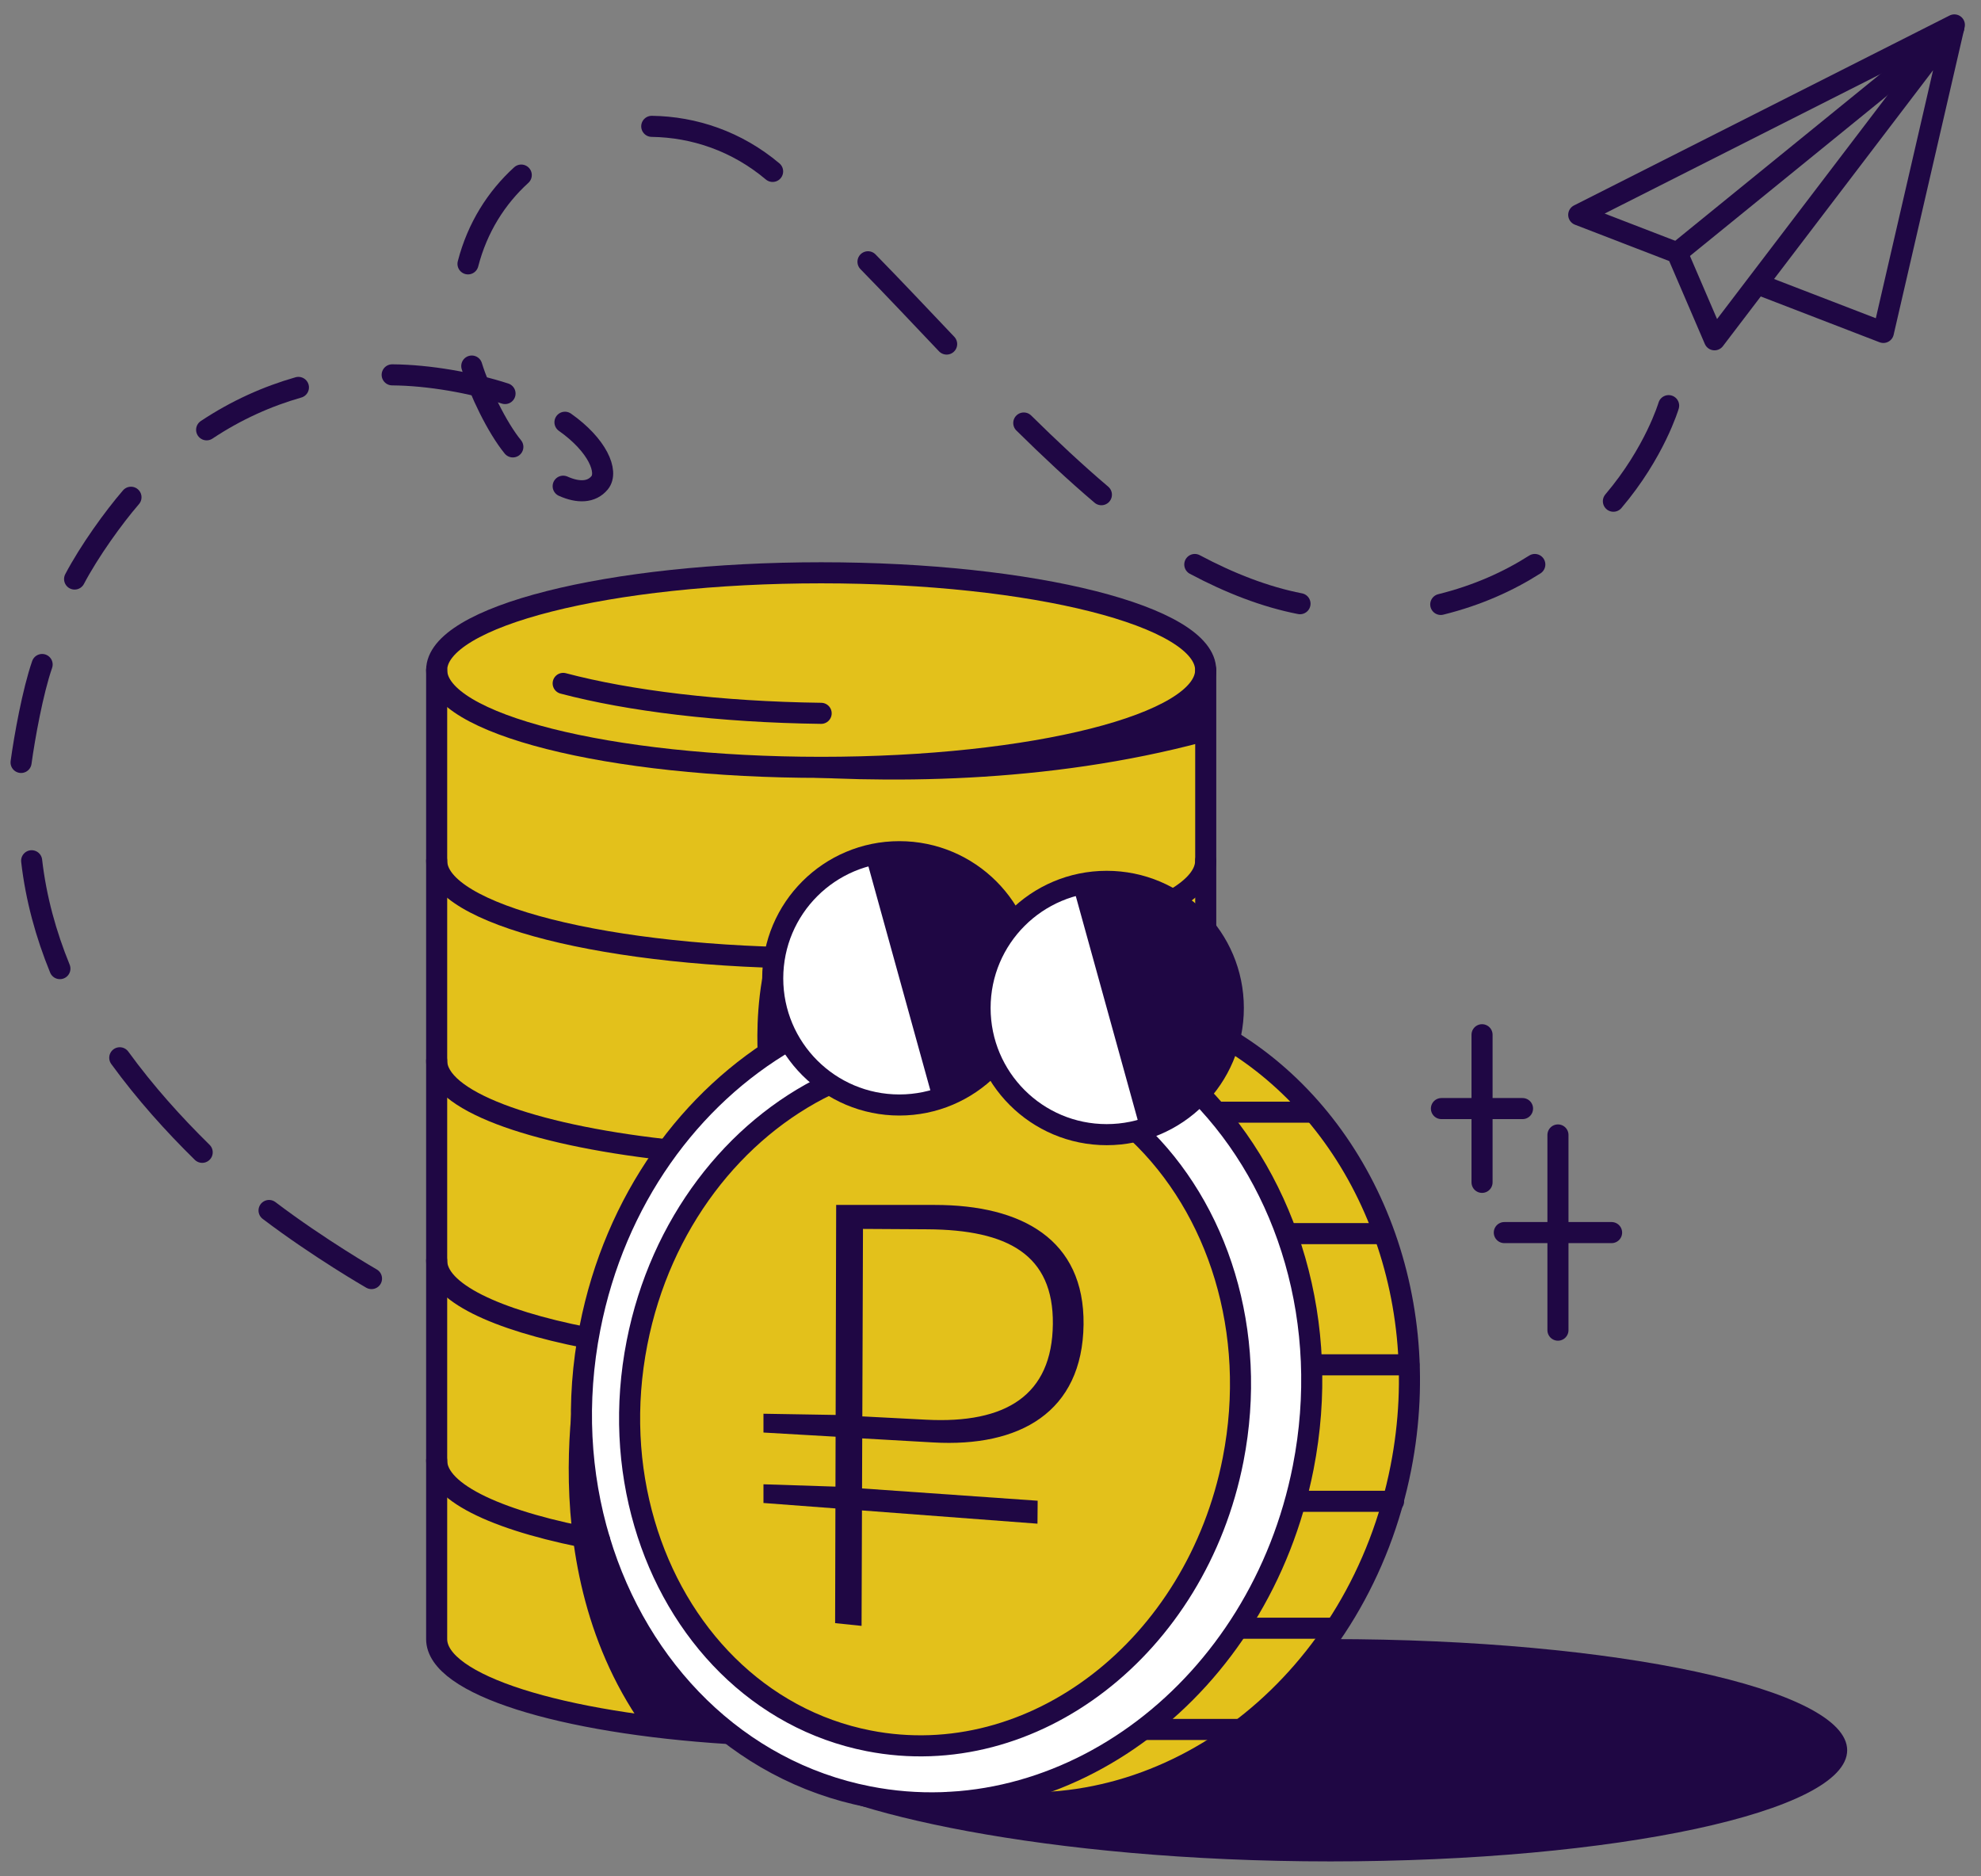 <svg width="94" height="89" viewBox="0 0 94 89" fill="none" xmlns="http://www.w3.org/2000/svg">
<rect x="0" y="0" width="94" height="89" fill="#808080" stroke="none"/>
<path d="M66.589 69.636C68.922 58.694 62.239 48.28 51.651 46.373C41.062 44.465 30.589 51.796 28.25 62.739C27.467 66.41 27.701 70.026 28.756 73.277C30.844 79.715 36.157 84.734 43.189 86.003C53.777 87.906 64.251 80.579 66.589 69.636Z" fill="#E3C11B"/>
<path d="M20.72 31.776V77.639C20.72 80.183 28.86 82.24 38.905 82.24C48.951 82.24 57.091 80.179 57.091 77.639V31.702V31.78C57.087 29.236 48.947 27.174 38.905 27.174C28.864 27.174 20.72 29.236 20.72 31.776Z" fill="#E3C11B"/>
<path d="M62.057 69.587C64.123 59.132 58.206 49.183 48.833 47.36C39.461 45.537 30.189 52.542 28.119 62.997C27.426 66.504 27.633 69.959 28.567 73.065C30.415 79.216 35.118 84.012 41.343 85.224C50.716 87.042 59.987 80.042 62.057 69.587Z" fill="white"/>
<path d="M58.521 69.33C60.243 60.47 55.309 52.039 47.493 50.494C39.676 48.949 31.944 54.886 30.218 63.745C29.64 66.718 29.812 69.645 30.591 72.278C32.133 77.49 36.055 81.555 41.246 82.582C49.063 84.122 56.795 78.19 58.521 69.33Z" fill="#E3C11B"/>
<path d="M38.965 36.404C49.041 36.404 57.21 34.338 57.21 31.789C57.21 29.241 49.041 27.174 38.965 27.174C28.888 27.174 20.72 29.241 20.72 31.789C20.72 34.338 28.888 36.404 38.965 36.404Z" stroke="#1F0744" stroke-miterlimit="10" stroke-linecap="round" stroke-linejoin="round"/>
<path d="M20.72 31.789V77.76C20.72 79.924 26.612 81.739 34.56 82.24" stroke="#1F0744" stroke-miterlimit="10" stroke-linecap="round" stroke-linejoin="round"/>
<path d="M20.72 40.836C20.72 43.385 28.888 45.451 38.965 45.451C49.041 45.451 57.21 43.385 57.21 40.836" stroke="#1F0744" stroke-miterlimit="10" stroke-linecap="round" stroke-linejoin="round"/>
<path d="M20.72 50.321C20.72 52.198 25.146 53.811 31.505 54.533" stroke="#1F0744" stroke-miterlimit="10" stroke-linecap="round" stroke-linejoin="round"/>
<path d="M20.72 59.806C20.72 61.294 23.498 62.611 27.808 63.458" stroke="#1F0744" stroke-miterlimit="10" stroke-linecap="round" stroke-linejoin="round"/>
<path d="M20.72 69.292C20.72 70.851 23.776 72.227 28.453 73.064" stroke="#1F0744" stroke-miterlimit="10" stroke-linecap="round" stroke-linejoin="round"/>
<path d="M42.675 52.422C45.993 52.422 48.683 49.732 48.683 46.414C48.683 43.095 45.993 40.405 42.675 40.405C39.356 40.405 36.666 43.095 36.666 46.414C36.666 49.732 39.356 52.422 42.675 52.422Z" fill="white" stroke="#1F0744" stroke-miterlimit="10" stroke-linecap="round" stroke-linejoin="round"/>
<path d="M41.075 40.625C44.274 39.742 47.581 41.615 48.468 44.814C49.351 48.013 47.478 51.32 44.279 52.207L41.075 40.625Z" fill="#1F0744"/>
<path d="M26.723 32.421C29.841 33.245 34.156 33.779 38.964 33.841" stroke="#1F0744" stroke-miterlimit="10" stroke-linecap="round" stroke-linejoin="round"/>
<path d="M52.513 53.829C55.832 53.829 58.522 51.139 58.522 47.82C58.522 44.502 55.832 41.812 52.513 41.812C49.195 41.812 46.505 44.502 46.505 47.82C46.505 51.139 49.195 53.829 52.513 53.829Z" fill="white" stroke="#1F0744" stroke-miterlimit="10" stroke-linecap="round" stroke-linejoin="round"/>
<path d="M50.913 42.027C54.112 41.145 57.419 43.017 58.306 46.217C59.189 49.416 57.316 52.722 54.117 53.609L50.913 42.027Z" fill="#1F0744"/>
<path d="M37.387 49.366C32.75 52.055 29.183 56.93 27.996 62.992C27.306 66.5 27.516 69.955 28.453 73.064C30.303 79.216 34.999 84.024 41.205 85.238C50.551 87.07 59.785 80.076 61.838 69.623C63.177 62.795 61.121 56.181 56.927 51.898" stroke="#1F0744" stroke-miterlimit="10" stroke-linecap="round" stroke-linejoin="round"/>
<path d="M47.029 85.426C55.959 86.475 64.513 79.637 66.475 69.623C68.137 61.142 64.557 52.982 58.159 49.228C56.672 48.354 55.027 47.718 53.266 47.373" stroke="#1F0744" stroke-miterlimit="10" stroke-linecap="round" stroke-linejoin="round"/>
<path d="M44.968 85.511L48.149 85.516" stroke="#1F0744" stroke-miterlimit="10" stroke-linecap="round" stroke-linejoin="round"/>
<path d="M57.213 31.789V48.578" stroke="#1F0744" stroke-miterlimit="10" stroke-linecap="round" stroke-linejoin="round"/>
<path d="M39.269 51.468C34.851 53.592 31.334 58.059 30.227 63.7C29.64 66.688 29.806 69.623 30.581 72.267C32.109 77.496 36.025 81.568 41.214 82.585C49.023 84.118 56.77 78.141 58.513 69.242C59.7 63.176 57.796 57.315 53.988 53.717" stroke="#1F0744" stroke-miterlimit="10" stroke-linecap="round" stroke-linejoin="round"/>
<path d="M58.333 82.635C60.35 81.083 63.186 77.531 63.132 77.76C76.672 77.76 87.65 80.121 87.65 83.033C87.65 85.946 76.672 88.307 63.132 88.307C49.592 88.307 39.403 85.905 37.288 84.055L39.806 84.785L41.594 85.202L43.7 85.345C43.7 85.345 47.092 85.708 49.202 85.516C52.105 85.251 54.529 84.476 54.529 84.476L58.333 82.635Z" fill="#1F0744"/>
<path d="M57.867 52.763H62.298" stroke="#1F0744" stroke-miterlimit="10" stroke-linecap="round" stroke-linejoin="round"/>
<path d="M61.219 58.525H65.654" stroke="#1F0744" stroke-miterlimit="10" stroke-linecap="round" stroke-linejoin="round"/>
<path d="M62.425 64.748H66.856" stroke="#1F0744" stroke-miterlimit="10" stroke-linecap="round" stroke-linejoin="round"/>
<path d="M61.694 71.223H66.126" stroke="#1F0744" stroke-miterlimit="10" stroke-linecap="round" stroke-linejoin="round"/>
<path d="M58.862 77.245H63.294" stroke="#1F0744" stroke-miterlimit="10" stroke-linecap="round" stroke-linejoin="round"/>
<path d="M54.332 82.048H58.862" stroke="#1F0744" stroke-miterlimit="10" stroke-linecap="round" stroke-linejoin="round"/>
<path d="M70.324 49.089V56.092" stroke="#1F0744" stroke-miterlimit="10" stroke-linecap="round" stroke-linejoin="round"/>
<path d="M68.397 52.592H72.245" stroke="#1F0744" stroke-miterlimit="10" stroke-linecap="round" stroke-linejoin="round"/>
<path d="M73.926 53.843V63.104" stroke="#1F0744" stroke-miterlimit="10" stroke-linecap="round" stroke-linejoin="round"/>
<path d="M71.381 58.475H76.471" stroke="#1F0744" stroke-miterlimit="10" stroke-linecap="round" stroke-linejoin="round"/>
<path d="M83.38 13.463L89.367 15.771L92.736 1.182L74.912 10.193L79.581 11.994L81.355 16.12L92.736 1.182" stroke="#1F0744" stroke-miterlimit="10" stroke-linecap="round" stroke-linejoin="round"/>
<path d="M79.581 11.994L92.705 1.326" stroke="#1F0744" stroke-miterlimit="10" stroke-linecap="round" stroke-linejoin="round"/>
<path d="M36.227 67.069L39.708 67.127L40.344 67.159L40.34 68.198L36.227 67.961V67.069ZM36.227 70.416L39.699 70.528L49.238 71.196L49.229 72.285L36.227 71.303V70.416ZM39.677 57.163H44.354C48.49 57.163 51.461 58.803 51.416 62.831C51.366 67.011 48.364 68.664 44.287 68.431L40.913 68.239L40.882 77.133L39.627 77.003L39.677 57.163ZM43.947 67.352C47.737 67.549 49.924 66.187 49.959 62.817C49.995 59.52 47.818 58.341 44 58.319L40.949 58.301L40.918 67.195L43.947 67.352Z" fill="#1F0744"/>
<path d="M76.557 23.778C78.524 21.461 79.178 19.244 79.178 19.244" stroke="#1F0744" stroke-miterlimit="10" stroke-linecap="round" stroke-linejoin="round"/>
<path d="M68.365 28.675C70.117 28.241 71.591 27.569 72.828 26.78" stroke="#1F0744" stroke-miterlimit="10" stroke-linecap="round" stroke-linejoin="round"/>
<path d="M56.694 26.78C58.361 27.667 60.032 28.317 61.686 28.64" stroke="#1F0744" stroke-miterlimit="10" stroke-linecap="round" stroke-linejoin="round"/>
<path d="M48.579 20.068C49.793 21.264 51.021 22.416 52.262 23.469" stroke="#1F0744" stroke-miterlimit="10" stroke-linecap="round" stroke-linejoin="round"/>
<path d="M41.187 12.419C42.41 13.669 43.655 14.991 44.919 16.322" stroke="#1F0744" stroke-miterlimit="10" stroke-linecap="round" stroke-linejoin="round"/>
<path d="M30.926 5.994C32.929 6.021 34.958 6.698 36.661 8.132" stroke="#1F0744" stroke-miterlimit="10" stroke-linecap="round" stroke-linejoin="round"/>
<path d="M22.207 12.518C22.651 10.798 23.556 9.377 24.734 8.306" stroke="#1F0744" stroke-miterlimit="10" stroke-linecap="round" stroke-linejoin="round"/>
<path d="M24.335 21.201C23.578 20.274 22.749 18.549 22.386 17.366" stroke="#1F0744" stroke-miterlimit="10" stroke-linecap="round" stroke-linejoin="round"/>
<path d="M26.808 20.032C28.354 21.121 28.882 22.384 28.452 22.904C28.071 23.366 27.444 23.388 26.723 23.066" stroke="#1F0744" stroke-miterlimit="10" stroke-linecap="round" stroke-linejoin="round"/>
<path d="M18.609 17.783C20.357 17.796 22.387 18.159 23.964 18.67" stroke="#1F0744" stroke-miterlimit="10" stroke-linecap="round" stroke-linejoin="round"/>
<path d="M9.805 20.391C11.229 19.445 12.699 18.796 14.16 18.379" stroke="#1F0744" stroke-miterlimit="10" stroke-linecap="round" stroke-linejoin="round"/>
<path d="M3.54 27.47C4.243 26.135 5.391 24.544 6.215 23.59" stroke="#1F0744" stroke-miterlimit="10" stroke-linecap="round" stroke-linejoin="round"/>
<path d="M1 36.171C1.166 34.957 1.556 32.802 1.999 31.525" stroke="#1F0744" stroke-miterlimit="10" stroke-linecap="round" stroke-linejoin="round"/>
<path d="M2.842 45.952C2.183 44.339 1.708 42.628 1.502 40.835" stroke="#1F0744" stroke-miterlimit="10" stroke-linecap="round" stroke-linejoin="round"/>
<path d="M9.594 54.667C8.246 53.345 6.892 51.844 5.683 50.182" stroke="#1F0744" stroke-miterlimit="10" stroke-linecap="round" stroke-linejoin="round"/>
<path d="M17.628 60.657C17.628 60.657 15.15 59.233 12.767 57.427" stroke="#1F0744" stroke-miterlimit="10" stroke-linecap="round" stroke-linejoin="round"/>
<path d="M26.235 35.226C26.235 35.226 42.164 39.209 57.169 35.181C57.286 33.693 57.124 32.69 57.124 32.69C57.124 32.69 47.984 39.151 26.235 35.226Z" fill="#1F0744"/>
<path d="M39.287 41.454C39.287 41.454 35.16 44.456 37.302 49.107C36.016 50.236 35.971 50.249 35.971 50.249C35.971 50.227 35.366 43.139 39.287 41.454Z" fill="#1F0744"/>
<path d="M27.713 63.44C27.713 63.44 24.854 73.803 30.477 81.846C34.555 82.24 34.555 82.24 34.555 82.24C34.555 82.24 29.33 78.396 28.197 72.146C27.063 65.895 27.713 63.44 27.713 63.44Z" fill="#1F0744"/>
</svg>
